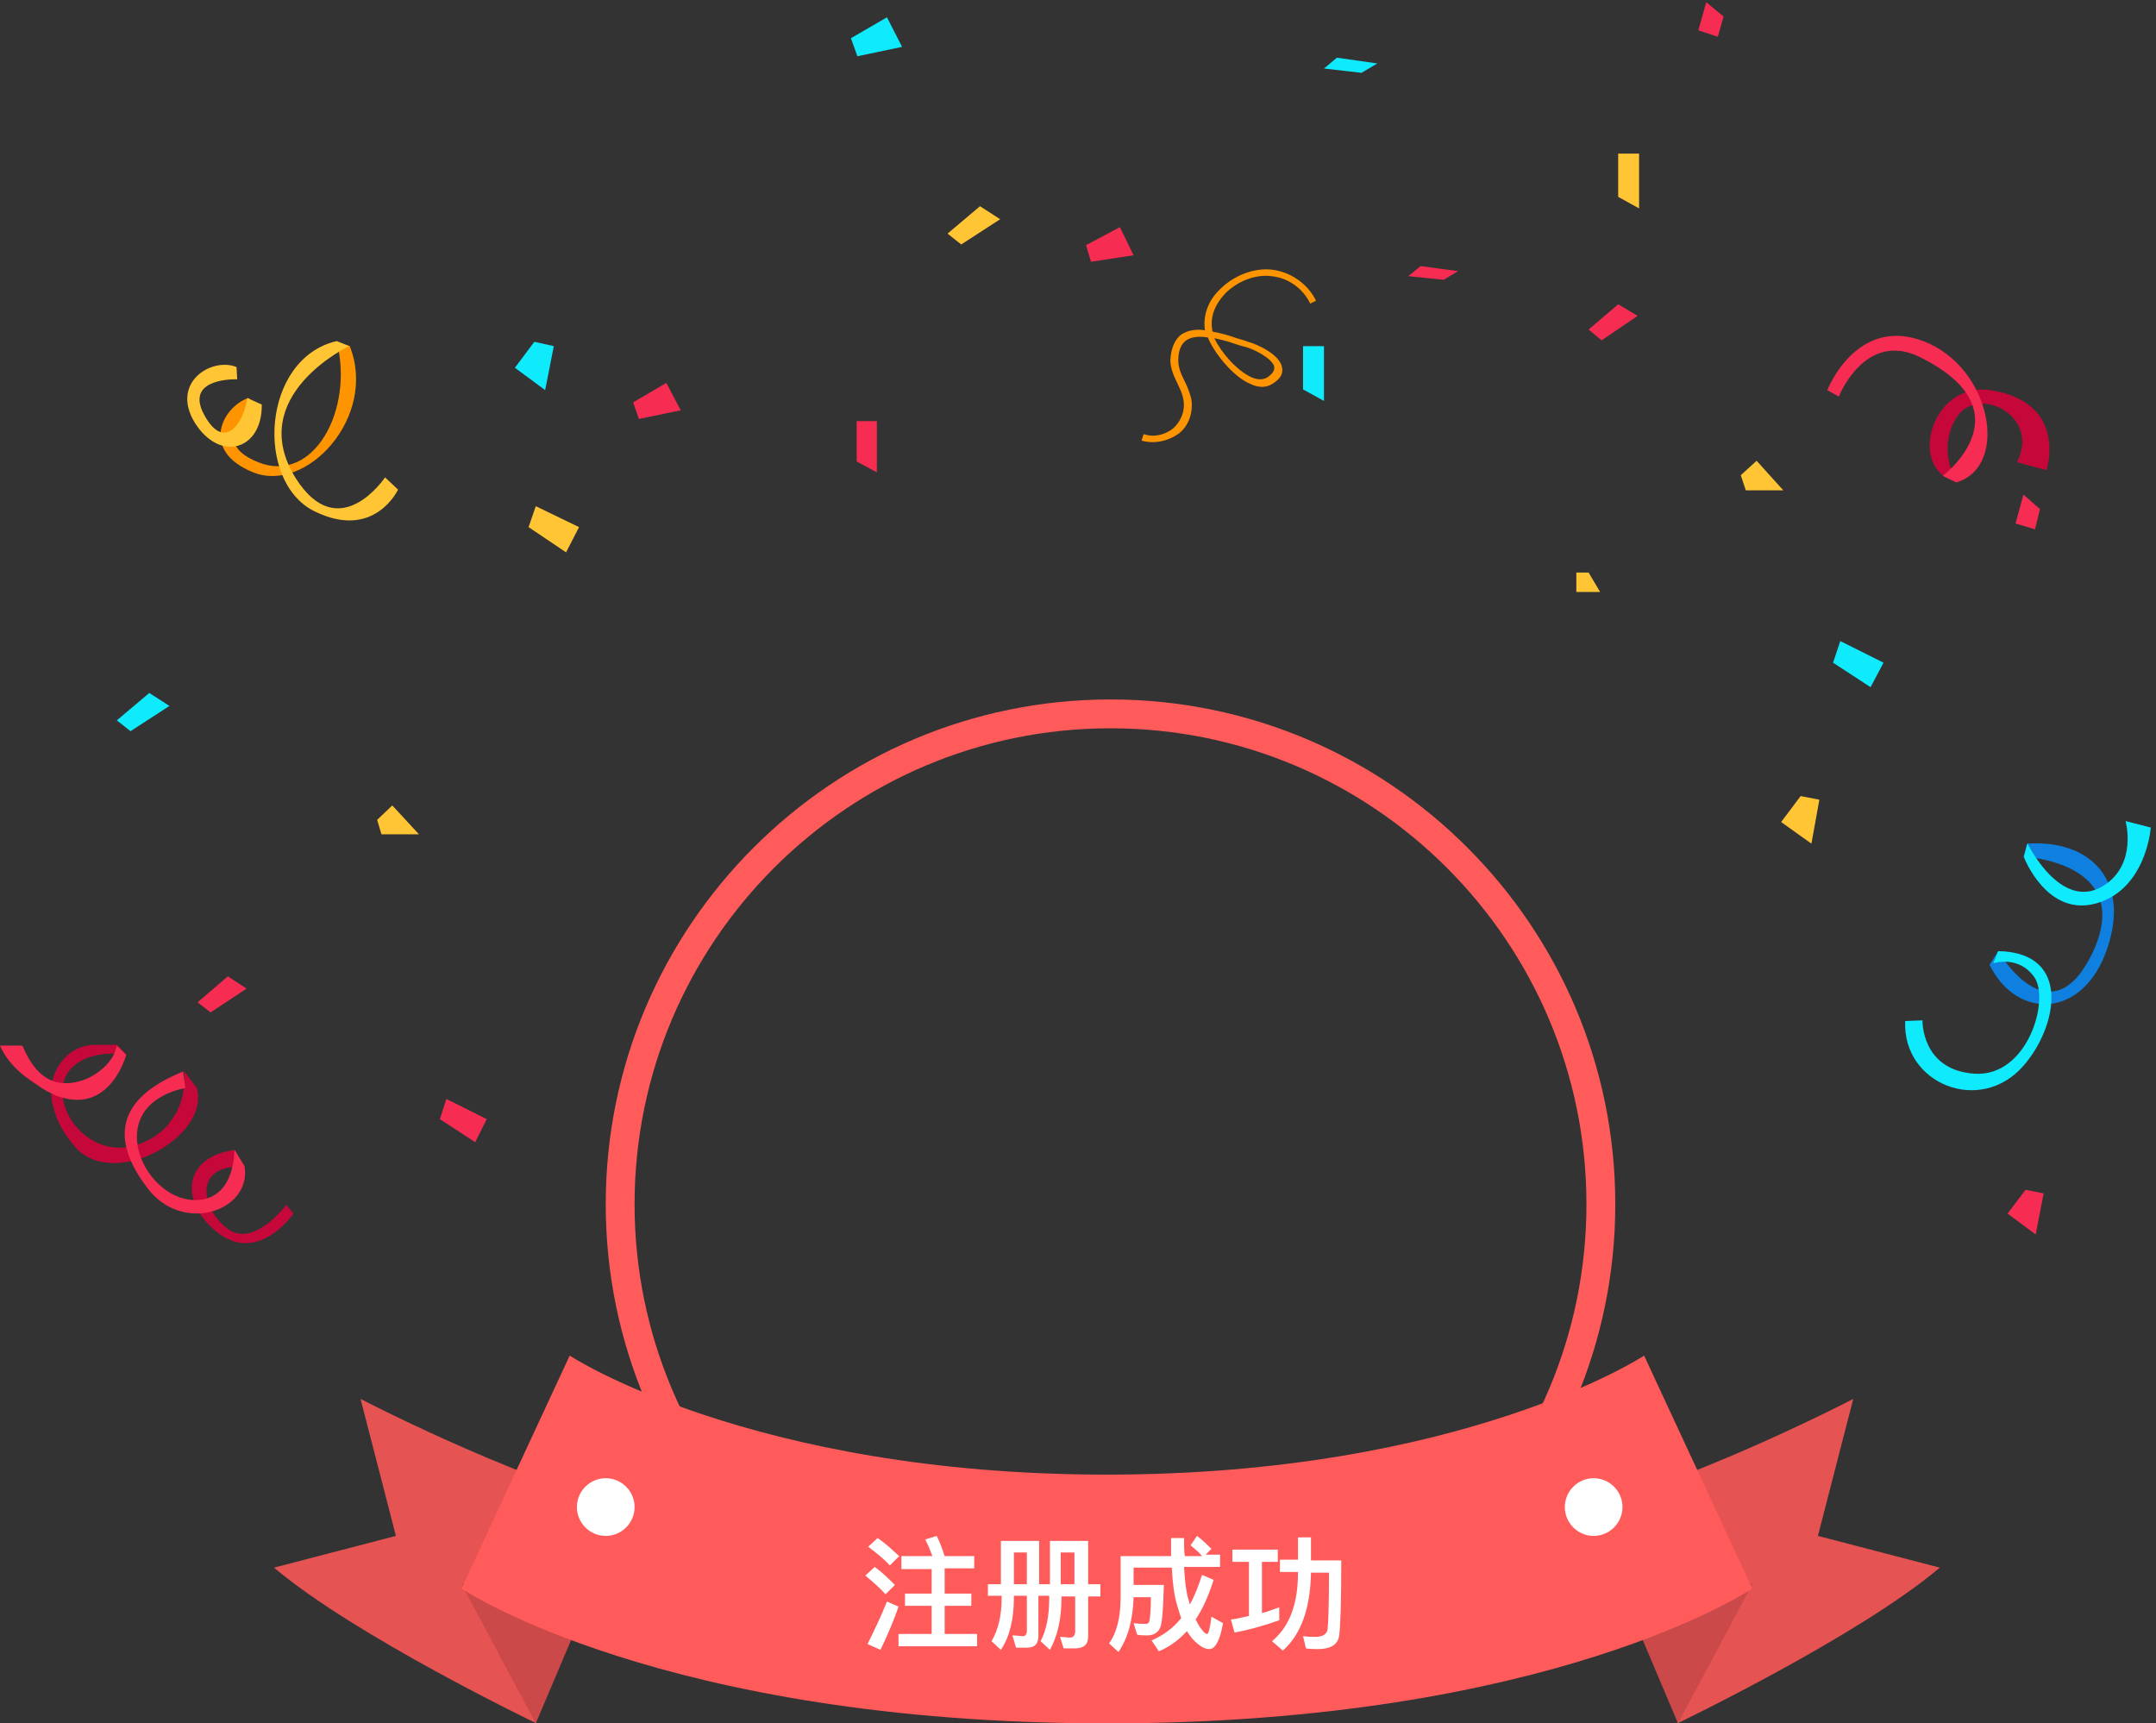 <?xml version="1.0" standalone="no"?><!DOCTYPE svg PUBLIC "-//W3C//DTD SVG 1.1//EN" "http://www.w3.org/Graphics/SVG/1.1/DTD/svg11.dtd"><svg t="1610602288224" class="icon" viewBox="0 0 1281 1024" version="1.1" xmlns="http://www.w3.org/2000/svg" p-id="3697" xmlns:xlink="http://www.w3.org/1999/xlink" width="40.031" height="32"><rect x="0" y="0" width="1281" height="1024" fill="#333333" stroke="none"/><defs><style type="text/css"></style></defs><path d="M659.816 1015.431c-165.382 0-299.916-134.534-299.916-299.916s134.534-299.916 299.916-299.916 299.916 134.534 299.916 299.916-134.534 299.916-299.916 299.916z m0-582.695c-155.956 0-282.778 126.822-282.778 282.778s126.822 282.778 282.778 282.778 282.778-126.822 282.778-282.778-126.822-282.778-282.778-282.778z" fill="#FF5B5B" p-id="3698"></path><path d="M318.768 1024S210.798 972.157 162.812 931.454l72.408-18.852-20.994-81.406s83.548 43.702 158.527 65.125l-67.695 77.121 13.71 50.557z" fill="#E65353" p-id="3699"></path><path d="M274.209 941.309L318.34 1024 372.753 895.464z" fill="#CC4949" p-id="3700"></path><path d="M996.579 1024s107.97-51.843 155.956-92.546l-72.408-18.852 20.994-81.406s-83.548 43.702-158.527 65.125l67.695 77.121-13.71 50.557z" fill="#E65353" p-id="3701"></path><path d="M1041.138 941.309L997.008 1024 942.594 895.464z" fill="#CC4949" p-id="3702"></path><path d="M657.674 876.184c211.655 0 319.197-70.695 319.197-70.695l64.268 138.39S922.457 1024 657.674 1024 274.209 943.879 274.209 943.879L338.477 805.49s107.541 70.695 319.197 70.695z" fill="#FF5B5B" p-id="3703"></path><path d="M964.017 895.464c0 9.426-7.712 17.138-17.138 17.138s-17.138-7.712-17.138-17.138 7.712-17.138 17.138-17.138 17.138 7.712 17.138 17.138M377.038 895.464c0 9.426-7.712 17.138-17.138 17.138s-17.138-7.712-17.138-17.138 7.712-17.138 17.138-17.138 17.138 7.712 17.138 17.138M521.426 913.888c5.141 3.428 8.997 7.284 12.854 10.711l-5.57 5.57c-2.999-3.428-7.284-6.855-12.854-11.14l5.57-5.141z m-1.714 17.138c4.713 3.428 8.569 7.284 11.997 10.711l-5.57 5.57c-2.999-3.428-6.855-6.855-11.997-11.14l5.57-5.141z m7.284 20.566l6.855 2.999c-2.999 8.997-6.855 17.567-10.711 25.707l-7.712-3.428c4.285-8.569 8.141-16.71 11.568-25.279z m8.569-26.992h18.423c-1.285-3.428-2.571-6.855-4.285-9.854l6.855-2.142c2.142 4.285 3.428 8.141 4.713 11.997h17.567v7.284H561.272v14.996h15.853v7.284H561.272v16.71h19.28v7.284h-46.701v-7.284h19.709v-16.71h-15.853V946.879h15.853v-14.567H535.565v-7.712z m50.986 16.71h8.141v-25.707h22.708v25.707h6.427v-25.707h22.708v25.707h7.284v7.284h-7.284v23.565c0 5.141-2.571 7.284-8.141 7.284h-6.427l-2.142-6.855c2.142 0 3.856 0.428 5.998 0.428 1.714 0 2.999-1.285 2.999-3.428v-20.994h-8.141v1.285c0 12.425-2.571 22.708-6.855 30.42l-5.57-5.141c3.428-6.427 5.141-14.996 5.141-25.279v-1.714H616.971v23.565c0 5.141-2.142 7.284-6.855 7.284h-6.427l-2.142-7.284c2.142 0 4.285 0.428 6.427 0.428 1.285 0 2.142-1.285 2.142-2.999v-20.994h-7.712v1.285c0 12.854-2.571 23.136-7.712 30.849l-5.57-5.141c3.856-6.427 5.998-14.996 5.998-25.279v-1.714H586.979v-6.855z m51.843 0v-18.852h-8.141v18.852h8.141z m-28.278 0v-18.852h-7.712v18.852h7.712zM711.23 912.603c3.428 2.571 5.998 5.141 8.569 7.712l-3.428 3.428h8.569v7.284h-21.423c0.428 8.569 1.285 14.996 2.571 19.28 0.428 0.857 0.428 2.142 0.857 2.999 2.999-5.141 5.141-11.14 7.284-17.567l6.855 2.999c-2.999 9.426-6.427 17.138-10.711 23.565 0.857 1.285 1.285 2.571 2.142 3.856 2.142 2.999 3.428 4.713 4.713 4.713 0.857 0 1.714-3.428 2.571-10.283l6.855 3.856c-1.714 10.283-4.713 15.424-8.141 15.424-2.999 0-6.427-2.142-10.283-6.427-0.857-1.285-2.142-2.571-2.999-4.285-4.713 5.141-10.283 9.426-16.71 11.997l-4.285-6.427c6.855-2.999 12.854-7.284 17.567-13.282-0.857-2.571-1.714-5.141-2.571-8.141-1.714-5.998-2.571-13.282-2.999-21.851h-22.708v10.283h17.995c-0.428 13.71-0.857 21.851-2.142 25.279-1.285 2.999-3.856 4.713-7.712 4.713-1.714 0-3.856 0-5.998-0.428l-2.142-6.855c2.999 0.428 5.141 0.428 7.284 0.428 1.285 0 2.142-0.857 2.142-2.142 0.428-1.714 0.857-6.427 0.857-13.71h-10.283c-0.428 13.71-3.428 24.422-8.997 32.562l-5.57-5.141c4.713-6.427 6.855-15.853 6.855-27.421v-24.422h29.992v-10.711h7.712c0 3.856 0 7.284 0.428 10.711h10.283c-1.714-2.142-4.285-4.285-6.855-6.427l3.856-5.57z m30.849 15.424h-9.854v-7.284h26.992v7.284H749.791v30.42c3.428-0.857 6.855-2.142 10.283-3.428v7.712c-8.569 2.999-17.138 5.57-26.564 7.284l-2.142-7.712c3.428-0.428 6.855-1.285 10.711-2.142v-32.134z m29.135-14.567h7.712v13.71h17.995c0 24.422-0.428 38.989-1.285 44.987-0.857 5.141-5.141 7.712-12.854 7.712-1.285 0-3.856 0-6.855-0.428l-1.714-7.284c2.999 0.428 5.57 0.428 7.712 0.428 3.856 0 6.427-1.714 6.855-4.285 0.428-3.428 0.857-14.567 0.857-33.848h-10.711v0.428c-0.428 20.994-5.998 36.418-16.71 45.844l-6.427-5.57c10.283-8.569 15.424-21.851 15.424-40.703v-0.428h-10.711v-7.284h10.711v-13.282z" fill="#FFFFFF" p-id="3704"></path><path d="M757.074 217.654c-1.714-5.141-12.425-10.283-17.138-11.568-2.142-0.428-4.713-1.285-7.284-2.142-3.428-1.285-7.284-2.142-11.14-2.999 3.856 8.141 12.854 18.852 21.851 23.136 3.856 1.714 7.284 1.714 9.854 0 4.285-2.999 3.856-5.141 3.856-5.57v-0.857m-78.835 44.131l1.285-3.856c5.998 2.142 12.854 0.428 17.567-3.428 4.713-4.285 7.284-10.711 5.998-17.138-0.428-3.428-2.142-6.427-3.428-9.426-2.142-4.285-4.285-8.997-4.285-14.139 0.428-6.855 2.571-11.997 6.427-14.996 3.856-2.571 8.997-3.428 14.139-2.571-1.285-8.569 1.714-17.567 8.997-24.422 8.141-8.141 20.137-12.854 30.849-11.568 11.14 1.285 21.423 8.569 26.136 18.423l-3.428 1.714c-4.285-8.997-13.282-15.424-23.136-16.281-9.426-1.285-20.137 2.999-27.421 10.283-5.998 6.427-8.997 13.71-7.712 21.423 0 0.428 0 0.857 0.428 1.285 4.713 0.857 9.426 2.142 14.139 3.856 2.571 0.857 4.713 1.285 6.855 2.142 4.713 1.285 18.852 7.284 20.137 15.424 0.428 2.571 0 5.998-5.57 9.426-3.856 2.571-8.569 2.571-13.71 0-9.854-4.285-20.994-17.995-24.85-27.421-5.141-0.857-9.854-0.428-12.854 1.714-2.999 2.142-4.713 5.998-4.713 11.997 0 4.285 1.714 8.141 3.856 12.425 1.714 3.428 2.999 6.855 3.856 10.283 1.285 7.712-1.285 15.853-7.284 20.566-6.427 4.713-14.996 6.427-22.279 4.285" fill="#FE9400" p-id="3705"></path><path d="M1204.378 501.289c37.275-2.571 61.697 21.423 47.558 62.554-14.139 41.56-53.556 42.417-69.838 9.426l5.141-8.141s30.849 53.556 56.127 0.857c25.279-53.985-41.131-56.984-41.131-56.984l2.142-7.712z" fill="#0F80E0" p-id="3706"></path><path d="M1262.909 487.857l14.996 3.856S1275.334 528.131 1245.771 536.7 1202.497 509.279 1202.497 509.279l2.142-8.141s19.709 40.703 44.987 25.279c20.566-12.854 13.282-38.561 13.282-38.561" fill="#0FEAFC" p-id="3707"></path><path d="M1187.24 565.128c44.559 0.857 34.705 45.844 14.996 68.124-25.707 29.563-71.98 10.711-70.266-26.564l10.283-0.428s-0.857 29.563 30.849 31.705 44.987-44.131 35.562-57.413-24.422-8.141-24.422-8.141l2.999-7.284z" fill="#0FEAFC" p-id="3708"></path><path d="M314.055 313.198l22.279 14.996 7.712-14.996-25.707-12.425zM1058.276 488.435l17.995 12.854 4.713-26.136-11.14-2.142zM224.08 487.15l2.571 8.569h22.279l-15.853-17.138zM1034.283 282.35l2.999 8.997h22.279l-15.853-17.567zM961.446 116.967l12.425 6.855v-32.562h-12.425zM562.986 138.818l8.141 6.427 23.136-14.996-11.997-7.712zM936.596 340.191v11.568h14.139l-6.855-11.568z" fill="#FFC534" p-id="3709"></path><path d="M1089.125 393.747l22.279 14.567 7.712-14.567-25.707-12.854zM786.638 40.703l7.712-6.427 23.993 3.428-9.426 5.57zM305.915 218.51l17.995 13.282 5.141-26.136-11.568-2.571zM774.213 231.364l12.425 6.855V205.657h-12.425zM69.409 428.023l8.141 6.427 23.136-14.996-11.997-7.712zM505.573 22.708l3.856 10.711 26.564-5.57-8.997-17.567z" fill="#0FEAFC" p-id="3710"></path><path d="M1198.38 274.638l17.567 4.713s13.282-40.274-33.419-47.558c-31.277-4.713-46.273 36.418-28.278 50.557l8.141 3.856s-11.997-19.709 0.428-38.561 49.7-0.857 35.562 26.992" fill="#C5073A" p-id="3711"></path><path d="M1162.39 286.634c31.705-9.426 20.994-68.552-19.709-83.977-39.846-14.996-56.984 29.135-56.984 29.135l6.855 3.856s15.424-39.418 47.987-23.565c65.125 32.134 13.71 70.695 13.71 70.695l8.141 3.856z" fill="#F72C53" p-id="3712"></path><path d="M207.799 205.657c16.71 41.988-25.707 87.833-57.413 74.979s-18.423-38.561-2.999-44.131l7.284 4.713s-34.276 20.137-1.285 33.419c32.991 13.282 56.984-31.277 46.701-71.551l7.712 2.571z" fill="#FE9400" p-id="3713"></path><path d="M228.793 283.635l7.712 7.284s-14.139 30.42-49.7 12.854-31.277-90.832 13.282-101.115l7.284 2.999S145.245 235.22 175.665 284.064c25.707 40.703 53.128-0.428 53.128-0.428M155.528 240.362c0.428 26.992-24.85 34.705-39.846 10.711-14.567-23.993 10.283-38.989 24.85-32.991l0.428 7.284s-31.705-1.285-19.709 20.994 23.565 5.141 25.707-9.854l8.569 3.856z" fill="#FFC534" p-id="3714"></path><path d="M107.113 673.955c-9.854 9.854-24.422 16.71-38.561 17.138-6.855 0-13.282-1.285-18.852-5.141-2.142-1.285-3.856-2.999-5.57-5.141-6.427-7.284-10.711-15.424-12.425-23.136-0.857-2.999-1.285-5.57-1.285-8.569 0-2.571 0.428-5.141 0.857-7.284 1.285-5.57 4.285-10.711 8.997-14.996 4.285-3.856 10.283-5.998 15.853-5.998h13.282l5.998 5.998s-2.999-0.857-7.284-0.857c-6.427 0-15.853 0.857-23.136 6.427-3.856 2.999-5.998 6.427-7.284 10.711-0.857 2.999-0.857 5.57-0.428 8.569 1.714 15.853 17.995 32.562 37.704 29.992 2.571-0.428 4.713-0.857 7.284-1.714 9.426-3.428 15.853-8.569 19.709-14.567 9.854-13.282 7.284-29.135 7.284-29.135l7.712 10.283c2.571 9.426-1.714 19.28-9.854 27.421M138.818 683.381c-30.42 4.285-32.562 31.705-8.569 49.7 23.993 17.567 44.131-11.997 44.131-11.997l-4.285-5.141s-18.852 25.279-34.276 14.567c-15.424-10.711-22.708-38.989 9.426-37.275l-6.427-9.854z" fill="#C5073A" p-id="3715"></path><path d="M74.979 626.825s-8.997 33.848-38.132 25.279c-2.142-0.428-4.285-1.285-6.427-2.571-2.142-0.857-4.285-2.142-6.855-3.856-2.571-1.714-5.57-3.856-8.569-5.998-7.712-5.998-12.425-12.425-14.996-18.423h13.282c0 0.428 0 0.428 0.428 0.857 4.713 11.14 10.711 17.567 17.567 20.137 1.285 0.428 2.142 0.857 3.428 0.857 0.857 0.428 2.142 0.428 2.999 0.428 12.854 0.857 25.707-8.141 29.992-17.138 0.857-1.714 1.285-3.428 1.714-5.141l5.57 5.57zM108.827 636.679c-40.274 16.281-42.845 40.703-21.423 68.981 20.994 28.278 62.554 13.71 57.841-12.854l-5.998-9.854s0.857 27.849-20.566 29.992-40.703-22.708-36.847-42.845c3.856-20.137 28.278-23.565 28.278-23.565l-1.285-9.854zM261.356 664.957l20.994 13.71 6.855-13.71-23.993-11.997zM836.767 164.097l7.284-5.998 22.279 2.999-8.569 5.141zM1192.81 721.085l16.71 12.425 4.713-24.422-10.711-2.142z" fill="#F72C53" p-id="3716"></path><path d="M1009.077 17.995L1013.79 1.285l10.283 8.569-3.428 11.997z" fill="#F72C53" p-id="3717"></path><path d="M1197.523 311.056l4.713-17.138 9.854 8.569-2.999 11.997zM509.001 274.209l11.997 6.427v-30.42h-11.997zM943.879 195.803l7.712 6.427 21.423-14.567-11.568-6.855zM117.396 595.548l7.712 5.998 21.423-14.139-11.14-7.284zM645.249 145.674l2.999 9.854 25.279-3.856-8.141-16.71zM376.181 239.076l3.428 9.854 24.85-5.141-8.569-16.281z" fill="#F72C53" p-id="3718"></path></svg>
